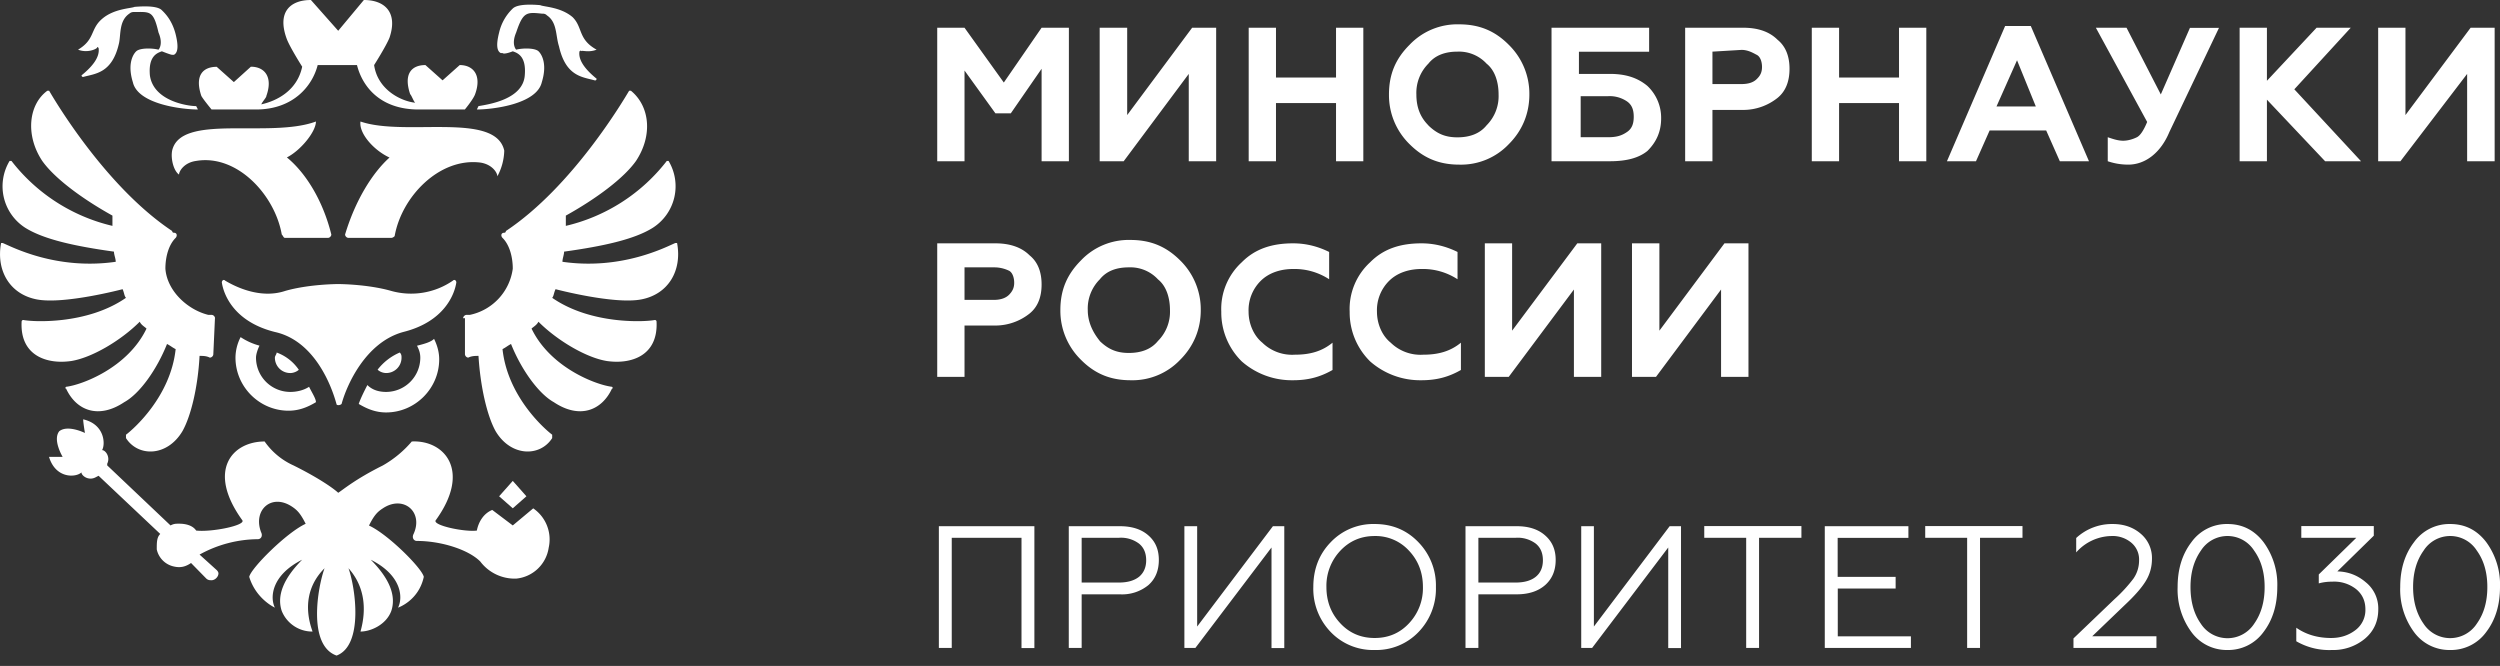 <svg viewBox="0 0 229 61" fill="none" xmlns="http://www.w3.org/2000/svg"><rect x="0" y="0" width="229" height="61" fill="#333333" stroke="none"/><path d="M88.35 14.77h-2.5V2.54h2.5l3.6 5.02 3.46-5.02h2.5v12.23h-2.5V6.3l-2.82 4.08h-1.41l-2.83-3.92v8.3zM102.93 14.77h-2.2V2.54h2.52v8l5.95-8h2.2v12.23h-2.51v-8l-5.96 8zM116.89 14.77h-2.51V2.54h2.5V7.1h5.5V2.54h2.5v12.23h-2.5V9.44h-5.5v5.33zM127.23 8.65c0-1.88.63-3.29 1.88-4.54a6.03 6.03 0 014.55-1.88c1.88 0 3.3.62 4.55 1.88a6.28 6.28 0 011.88 4.54c0 1.73-.63 3.3-1.88 4.55a6.03 6.03 0 01-4.55 1.88c-1.88 0-3.3-.63-4.55-1.88a6.28 6.28 0 01-1.88-4.55zm3.6 2.83c.8.78 1.57 1.1 2.67 1.1 1.1 0 2.04-.32 2.67-1.1a3.78 3.78 0 001.1-2.83c0-1.1-.32-2.2-1.1-2.82a3.44 3.44 0 00-2.67-1.1c-1.1 0-2.04.32-2.66 1.1a3.78 3.78 0 00-1.1 2.82c0 1.1.31 2.04 1.1 2.83zM147.46 14.77h-5.34V2.54h8.94v2.2h-6.43v2.03h2.83c1.4 0 2.5.32 3.44 1.1a4.01 4.01 0 011.26 2.98c0 1.25-.47 2.2-1.26 2.98-.78.63-1.88.94-3.44.94zm-2.67-5.96v3.76h2.5c.8 0 1.26-.15 1.73-.47.47-.31.63-.78.63-1.4 0-.63-.16-1.1-.63-1.42a2.82 2.82 0 00-1.72-.47h-2.51zM156.86 14.77h-2.5V2.54h5.32c1.25 0 2.35.31 3.14 1.1.78.63 1.1 1.57 1.1 2.66 0 1.1-.32 2.04-1.1 2.67a5.05 5.05 0 01-3.14 1.1h-2.82v4.7zm0-10.03V7.7h2.66c.63 0 1.1-.15 1.41-.47.32-.31.47-.62.47-1.1 0-.46-.15-.93-.47-1.1-.3-.15-.78-.46-1.4-.46l-2.67.16zM168.46 14.77h-2.5V2.54h2.5V7.1h5.49V2.54h2.5v12.23h-2.5V9.44h-5.49v5.33zM181 14.77h-2.66l5.33-12.39h2.35l5.33 12.39h-2.67l-1.25-2.82h-5.18L181 14.77zm3.76-9.25l-1.88 4.23h3.6l-1.72-4.23zM194.95 15.08c-.78 0-1.4-.15-1.88-.31v-2.2c.47.16.94.32 1.41.32s.94-.16 1.26-.32c.3-.15.62-.62.94-1.4l-4.7-8.63h2.81l3.14 6.11 2.67-6.1h2.66l-4.55 9.55c-.78 1.88-2.19 2.98-3.76 2.98zM207.65 14.77h-2.5V2.54h2.5V7.4l4.55-4.86h3.13l-5.17 5.64 6.11 6.59h-3.29l-5.33-5.64v5.64zM219.88 14.77h-2.04V2.54h2.5v8l5.97-8h2.2v12.23h-2.52v-8l-6.11 8zM88.35 34.52h-2.5V22.29h5.33c1.25 0 2.35.32 3.13 1.1.78.63 1.1 1.57 1.1 2.67 0 1.1-.32 2.03-1.1 2.66a5.05 5.05 0 01-3.13 1.1h-2.83v4.7zm0-10.03v2.98h2.67c.63 0 1.1-.16 1.41-.47.31-.32.47-.63.47-1.1 0-.47-.16-.94-.47-1.1a3.13 3.13 0 00-1.41-.31h-2.67zM97.13 28.4c0-1.87.63-3.28 1.88-4.54a6.03 6.03 0 014.55-1.88c1.88 0 3.3.63 4.55 1.88a6.28 6.28 0 011.88 4.55c0 1.72-.63 3.29-1.88 4.54a6.03 6.03 0 01-4.55 1.88c-1.88 0-3.3-.62-4.55-1.88a6.28 6.28 0 01-1.88-4.54zm3.6 2.83c.8.78 1.58 1.1 2.67 1.1 1.1 0 2.04-.32 2.67-1.1a3.78 3.78 0 001.1-2.82c0-1.1-.32-2.2-1.1-2.82a3.44 3.44 0 00-2.67-1.1c-1.1 0-2.03.31-2.66 1.1a3.78 3.78 0 00-1.1 2.82c0 1.1.47 2.04 1.1 2.82zM87.18 59.35H86V48.2h8.75v11.16h-1.18V49.26h-6.39v10.1zM99.08 59.35H97.9V48.2h4.68c1.1 0 1.98.28 2.62.85.64.56.95 1.3.95 2.24 0 .96-.31 1.73-.95 2.3a3.8 3.8 0 01-2.62.85h-3.5v4.92zm0-10.09v4.1h3.42c.79 0 1.4-.18 1.84-.53.43-.36.65-.87.65-1.51 0-.66-.22-1.17-.65-1.52a2.75 2.75 0 00-1.84-.54h-3.42zM109.49 59.35h-1V48.2h1.17v9.19l6.94-9.19h1.04v11.16h-1.17v-9.21l-6.98 9.21zM121.9 49.66a5.37 5.37 0 014.02-1.66c1.6 0 2.93.55 4 1.66a5.67 5.67 0 011.61 4.11 5.7 5.7 0 01-1.6 4.13 5.35 5.35 0 01-4.01 1.64 5.36 5.36 0 01-4.02-1.64 5.69 5.69 0 01-1.6-4.13c0-1.65.54-3.02 1.6-4.11zm.88 7.44c.84.9 1.89 1.34 3.14 1.34 1.25 0 2.3-.44 3.14-1.34a4.68 4.68 0 001.28-3.33c0-1.32-.43-2.43-1.28-3.33a4.14 4.14 0 00-3.14-1.34c-1.25 0-2.3.45-3.14 1.34a4.68 4.68 0 00-1.28 3.33c0 1.32.43 2.43 1.28 3.33zM135.42 59.35h-1.18V48.2h4.69c1.1 0 1.97.28 2.61.85.64.56.96 1.3.96 2.24 0 .96-.32 1.73-.96 2.3-.64.56-1.5.85-2.61.85h-3.51v4.92zm0-10.09v4.1h3.43c.78 0 1.4-.18 1.83-.53.44-.36.65-.87.65-1.51 0-.66-.22-1.17-.65-1.52a2.75 2.75 0 00-1.83-.54h-3.43zM145.83 59.35h-.99V48.2H146v9.19l6.94-9.19h1.04v11.16h-1.17v-9.21l-6.98 9.21zM161.13 59.35h-1.18V49.26h-3.84v-1.07h8.9v1.07h-3.88v10.1zM175.05 59.35h-7.9V48.2h7.66v1.07h-6.48v3.57h5.31v1.07h-5.3v4.38h6.7v1.07zM181.37 59.35h-1.18V49.26h-3.84v-1.07h8.91v1.07h-3.89v10.1zM197.53 59.35h-7.6v-.87l3.76-3.6a13.4 13.4 0 001.74-1.89c.34-.5.51-1.06.51-1.67a2 2 0 00-.7-1.6 2.66 2.66 0 00-1.84-.62 4.4 4.4 0 00-3.22 1.5v-1.32a4.82 4.82 0 013.34-1.28c1.03 0 1.88.3 2.56.88a2.9 2.9 0 011.04 2.3c0 .74-.19 1.42-.56 2.03-.37.61-1 1.34-1.91 2.19l-3 2.88h5.88v1.07zM199.47 53.77c0-1.64.42-3 1.26-4.1a3.98 3.98 0 013.31-1.67c1.35 0 2.45.55 3.3 1.66a6.56 6.56 0 011.26 4.11c0 1.65-.42 3.02-1.26 4.12a3.98 3.98 0 01-3.3 1.65 4 4 0 01-3.31-1.65 6.56 6.56 0 01-1.26-4.12zm7.97 0c0-1.33-.32-2.44-.96-3.33a2.89 2.89 0 00-4.88 0c-.63.9-.95 2-.95 3.33s.31 2.45.94 3.35a2.91 2.91 0 004.9 0c.63-.9.95-2 .95-3.35zM213.6 59.54a6 6 0 01-3.26-.8v-1.24c.9.63 1.97.94 3.19.94.84 0 1.57-.23 2.2-.7a2.3 2.3 0 00.94-1.93c0-.76-.28-1.37-.83-1.83a3.25 3.25 0 00-2.2-.7c-.44 0-.86.05-1.24.16v-.82l3.44-3.36h-5.04v-1.07h6.64v.88l-3.34 3.27c.98.02 1.85.35 2.6.99a3.08 3.08 0 011.15 2.48c0 1.1-.4 2-1.23 2.7a4.54 4.54 0 01-3.03 1.03zM219.86 53.77c0-1.64.42-3 1.26-4.1a3.98 3.98 0 013.32-1.67c1.35 0 2.45.55 3.3 1.66a6.56 6.56 0 011.26 4.11c0 1.65-.42 3.02-1.26 4.12a3.98 3.98 0 01-3.3 1.65 4 4 0 01-3.32-1.65 6.56 6.56 0 01-1.26-4.12zm7.98 0c0-1.33-.32-2.44-.96-3.33a2.89 2.89 0 00-4.88 0c-.64.9-.96 2-.96 3.33s.32 2.45.95 3.35a2.91 2.91 0 004.89 0c.64-.9.96-2 .96-3.35zM118.45 34.83a6.94 6.94 0 01-4.7-1.72 6.28 6.28 0 01-1.88-4.55 5.8 5.8 0 011.88-4.54c1.25-1.26 2.82-1.73 4.7-1.73 1.26 0 2.35.32 3.3.79v2.5a5.8 5.8 0 00-3.3-.94c-1.1 0-2.2.32-2.98 1.1a3.78 3.78 0 00-1.1 2.82c0 1.1.48 2.2 1.26 2.83a3.9 3.9 0 002.98 1.1c1.41 0 2.5-.32 3.45-1.1v2.5c-1.1.63-2.2.94-3.6.94zM130.21 34.83a6.94 6.94 0 01-4.7-1.72 6.28 6.28 0 01-1.88-4.55 5.8 5.8 0 011.88-4.54c1.25-1.26 2.82-1.73 4.7-1.73 1.25 0 2.35.32 3.3.79v2.5a5.8 5.8 0 00-3.3-.94c-1.1 0-2.2.32-2.98 1.1a3.78 3.78 0 00-1.1 2.82c0 1.1.47 2.2 1.26 2.83a3.9 3.9 0 002.98 1.1c1.4 0 2.5-.32 3.45-1.1v2.5c-1.1.63-2.2.94-3.61.94zM138.2 34.52h-2.19V22.29h2.5v8l5.97-8h2.19v12.23h-2.5v-8l-5.97 8zM151.69 34.52h-2.2V22.29H152v8l5.96-8h2.2v12.23h-2.51v-8l-5.96 8zM42.42 29.16c0-.16.16-.32.32-.32h.31a5 5 0 003.92-4.23c0-1.1-.31-2.2-.94-2.82-.16-.16-.16-.47.16-.47.15 0 .15-.16.15-.16C52.46 17.1 57.16 9.1 57.63 8.31h.16c1.72 1.4 2.03 4.07.47 6.43-1.1 1.56-3.6 3.44-6.43 5.01v.94a16.45 16.45 0 009.25-5.95h.16a4.51 4.51 0 01-1.42 6.11c-1.72 1.1-4.7 1.72-8.15 2.2 0 .3-.15.62-.15.93 5.48.79 9.56-1.4 10.34-1.72h.16c.47 2.5-.78 4.7-3.3 5.17-2.5.47-7.83-.94-7.83-.94-.16.32-.16.63-.31.79 3.6 2.5 8.62 2.2 9.4 2.03 0 0 .16 0 .16.16.15 3.14-2.35 3.92-4.55 3.6-1.88-.3-4.54-1.87-6.27-3.6-.16.32-.47.47-.63.63 1.73 3.6 5.96 5.17 7.37 5.33 0 0 .16.16 0 .16-.94 2.03-2.98 2.82-5.33 1.25-1.4-.78-2.98-2.98-3.92-5.33-.31.16-.47.31-.78.47.47 4.39 3.92 7.37 4.55 7.84v.31c-1.1 1.73-3.77 1.73-5.18-.63-.78-1.4-1.4-4.07-1.57-6.9-.3 0-.62 0-.94.16a.34.34 0 01-.3-.31v-3.3h-.17zM19.7 29.16a.34.34 0 00-.32-.32h-.31c-1.89-.47-3.77-2.19-3.92-4.23 0-1.1.31-2.2.94-2.82.15-.16.15-.47-.16-.47-.16 0-.16-.16-.16-.16C9.66 17.1 4.96 9.1 4.5 8.31h-.16c-1.72 1.25-2.04 4.07-.47 6.43 1.1 1.56 3.6 3.44 6.43 5.01v.94a16.45 16.45 0 01-9.25-5.95H.88a4.51 4.51 0 001.41 6.11c1.73 1.1 4.7 1.72 8.15 2.2 0 .3.16.62.16.93-5.49.79-9.56-1.4-10.35-1.72H.1c-.47 2.5.78 4.7 3.29 5.17 2.5.47 7.84-.94 7.84-.94.15.32.15.63.31.79-3.6 2.5-8.62 2.2-9.4 2.03 0 0-.16 0-.16.16-.16 3.14 2.35 3.92 4.54 3.6 1.89-.3 4.55-1.87 6.28-3.6.15.32.47.47.62.63-1.72 3.6-5.95 5.17-7.37 5.33 0 0-.15.16 0 .16.94 2.03 2.98 2.82 5.33 1.25 1.42-.78 2.98-2.98 3.92-5.33.32.16.47.31.79.47-.47 4.39-3.92 7.37-4.55 7.84v.31c1.1 1.73 3.76 1.73 5.17-.63.79-1.4 1.42-4.07 1.57-6.9.32 0 .63 0 .94.16.16 0 .32-.15.32-.31l.15-3.3zM19.38 10.03h4.07c3.45 0 5.18-2.2 5.65-4.07h3.6c.47 1.88 2.04 4.07 5.65 4.07h4.23s.78-.94.94-1.4c.63-1.73-.16-2.67-1.41-2.67l-1.57 1.4-1.57-1.4c-1.25 0-2.03.78-1.4 2.66.15.16.3.63.46.79-1.4-.16-3.45-1.26-3.76-3.45 0 0 1.1-1.73 1.41-2.51C36.47 1.1 35.21 0 33.33 0l-2.35 2.82L28.48 0c-1.89 0-3.14 1.1-2.2 3.6.31.79 1.4 2.51 1.4 2.51-.46 2.2-2.34 3.14-3.75 3.45.15-.31.47-.62.47-.78.62-1.73-.16-2.67-1.42-2.67l-1.56 1.41-1.57-1.4c-1.25 0-2.04.78-1.41 2.66.16.31.94 1.25.94 1.25zM26.12 21.79h3.92c.16 0 .31-.16.31-.31-.78-3.14-2.35-5.65-4.07-7.06 1.25-.63 2.66-2.35 2.66-3.29-4.23 1.57-12.38-.78-13.17 2.66-.15.79.16 1.89.63 2.2 0-.31.47-1.1 1.57-1.25 3.76-.63 7.21 3.13 7.84 6.74.15.15.15.31.31.31zM46.19 13.8c-.79-3.61-9.1-1.26-13.17-2.67-.16 1.1 1.25 2.66 2.66 3.3-1.56 1.4-3.13 3.91-4.07 7.05 0 .15.15.31.31.31h3.92c.16 0 .31-.16.31-.16.63-3.6 4.08-7.2 7.84-6.74 1.1.16 1.57.94 1.57 1.26a5.2 5.2 0 00.63-2.36zM35.84 26.65c-2.2-.63-4.86-.63-4.86-.63s-2.67 0-4.86.63c-2.35.78-4.7-.47-5.49-.94-.15-.16-.31 0-.31.16.16 1.1 1.1 3.6 4.86 4.54 3.6.79 5.17 4.86 5.64 6.59 0 .15.32.15.47 0 .47-1.73 2.2-5.65 5.65-6.59 3.76-.94 4.7-3.45 4.86-4.54 0-.16-.16-.32-.32-.16a6.75 6.75 0 01-5.64.94z" fill="#fff"/><path d="M34.59 33.86c.15.16.47.31.78.31a1.4 1.4 0 001.41-1.4c0-.16 0-.32-.16-.48a5.1 5.1 0 00-2.03 1.57z" fill="#fff"/><path d="M38.2 31.67c.15.3.3.62.3 1.1a3.14 3.14 0 01-3.13 3.13c-.63 0-1.25-.16-1.72-.63-.32.63-.63 1.25-.79 1.73.79.47 1.57.78 2.51.78 2.66 0 4.86-2.2 4.86-4.86 0-.63-.16-1.25-.47-1.88-.31.31-.94.47-1.57.63zM28.31 35.43c-.47.31-1.1.47-1.72.47a3.14 3.14 0 01-3.14-3.14c0-.31.16-.78.32-1.1a5.8 5.8 0 01-1.73-.78 4.17 4.17 0 00-.47 1.88c0 2.67 2.2 4.86 4.86 4.86.94 0 1.73-.31 2.51-.78 0-.31-.31-.78-.63-1.41z" fill="#fff"/><path d="M25.34 32.3c0 .15-.16.3-.16.46 0 .79.63 1.41 1.41 1.41.31 0 .63-.15.78-.3a4.2 4.2 0 00-2.03-1.58z" fill="#fff"/><path fill-rule="evenodd" clip-rule="evenodd" d="M54.65 4.55c.16 0 .16 0 0 0-1.72-.95-1.25-2.04-2.2-2.98-1.1-.94-2.66-.94-2.97-1.1-1.88-.16-2.35.16-2.51.31a4.4 4.4 0 00-1.25 2.2c-.32 1.25-.16 1.72.15 1.88h.16c.16.16.94-.16.94-.16.47.16 1.25.47 1.1 2.2-.16 2.2-3.3 2.66-4.24 2.82l-.15.31c1.4 0 5.48-.47 5.95-2.5.63-2.04-.3-2.83-.3-2.83-.32-.31-1.42-.31-2.05-.15 0 0-.47-.47 0-1.57.63-1.88.94-1.88 2.35-1.73.16 0 .32 0 .47.16.95.63.79 1.88 1.1 2.82.63 2.82 2.2 2.82 3.3 3.14.15 0 .15-.16.15-.16-.78-.63-1.72-1.57-1.57-2.5 0 0 .16-.16.16 0 0-.16.63.15 1.41-.16zM7.15 4.55c-.16 0-.16 0 0 0 1.57-.94 1.1-1.88 2.2-2.82C10.45.78 12 .78 12.32.63c1.89-.16 2.36.15 2.51.31.32.31.94.94 1.26 2.2.31 1.25.15 1.72-.16 1.88h-.16c-.15 0-.94-.32-.94-.32-.47.16-1.25.47-1.1 2.2.32 2.35 3.45 2.82 4.24 2.82l.16.31c-1.42 0-5.5-.47-5.96-2.5-.63-2.04.31-2.83.31-2.83.32-.31 1.41-.31 2.04-.15 0 0 .47-.47 0-1.57-.47-2.04-.78-1.88-2.2-1.88-.15 0-.3 0-.47.15-.94.63-.78 1.89-.94 2.67-.62 2.82-2.2 2.82-3.29 3.13-.15 0-.15-.15-.15-.15.78-.63 1.72-1.57 1.56-2.51 0 0-.15-.16-.15 0-.16.16-.94.47-1.73.16z" fill="#fff"/><path d="M48.85 46.56l-1.88 1.57-1.88-1.42c-.79.32-1.26 1.1-1.41 1.89-1.1.15-4.08-.47-3.77-.94 3.3-4.55.79-7.37-2.19-7.22a9.93 9.93 0 01-2.66 2.2c-2.51 1.25-3.61 2.2-4.08 2.5-.31-.3-1.57-1.25-4.08-2.5a6.46 6.46 0 01-2.66-2.2c-2.98 0-5.33 2.67-2.04 7.22.31.47-2.82 1.1-4.23.94-.32-.47-.94-.63-1.57-.63-.31 0-.47 0-.78.16l-5.8-5.5v-.15c.31-.63-.16-1.25-.47-1.25.3-.47.3-2.35-1.73-2.82 0 .31.16 1.25.16 1.25s-1.57-.78-2.35-.16c-.63.79.31 2.35.31 2.35H4.49c.62 2.04 2.5 1.89 2.97 1.42 0 .3.63.78 1.26.47l.31-.16 5.65 5.33c-.32.31-.32.78-.32 1.41.16.78.79 1.41 1.57 1.57.63.15 1.1 0 1.57-.32L18.9 53c.17.15.32.15.48.15.31 0 .63-.31.63-.63 0-.15-.16-.3-.16-.3l-1.57-1.42a11.18 11.18 0 015.33-1.41c.31 0 .47-.31.31-.63-.78-2.04.95-3.6 2.83-2.35.47.31.78.63 1.25 1.57-1.72.78-5.02 4.07-5.17 4.86.62 2.04 2.35 2.82 2.35 2.82-.47-.94-.31-2.98 2.5-4.39-1.72 1.73-2.34 3.3-1.87 4.7a3.01 3.01 0 002.82 1.88c-.79-2.19-.47-4.23 1.1-5.8-.63 1.73-1.57 7.06 1.1 8 2.5-.94 1.72-6.27 1.09-8 1.41 1.57 1.72 3.61 1.1 5.8.94 0 2.35-.62 2.82-1.88.47-1.4-.16-2.97-1.88-4.7 2.82 1.41 2.98 3.45 2.5 4.39 0 0 1.89-.63 2.36-2.82-.16-.79-3.3-3.92-5.02-4.7.47-.95.78-1.26 1.26-1.57 1.88-1.26 3.76.31 2.82 2.35-.16.31 0 .63.31.63 2.2 0 4.7.78 5.8 1.88a3.95 3.95 0 003.3 1.57 3.33 3.33 0 002.97-2.83 3.45 3.45 0 00-1.41-3.6z" fill="#fff"/><path d="M48.22 45.46l-1.25-1.41-1.25 1.41 1.25 1.1 1.25-1.1z" fill="#fff"/></svg>
